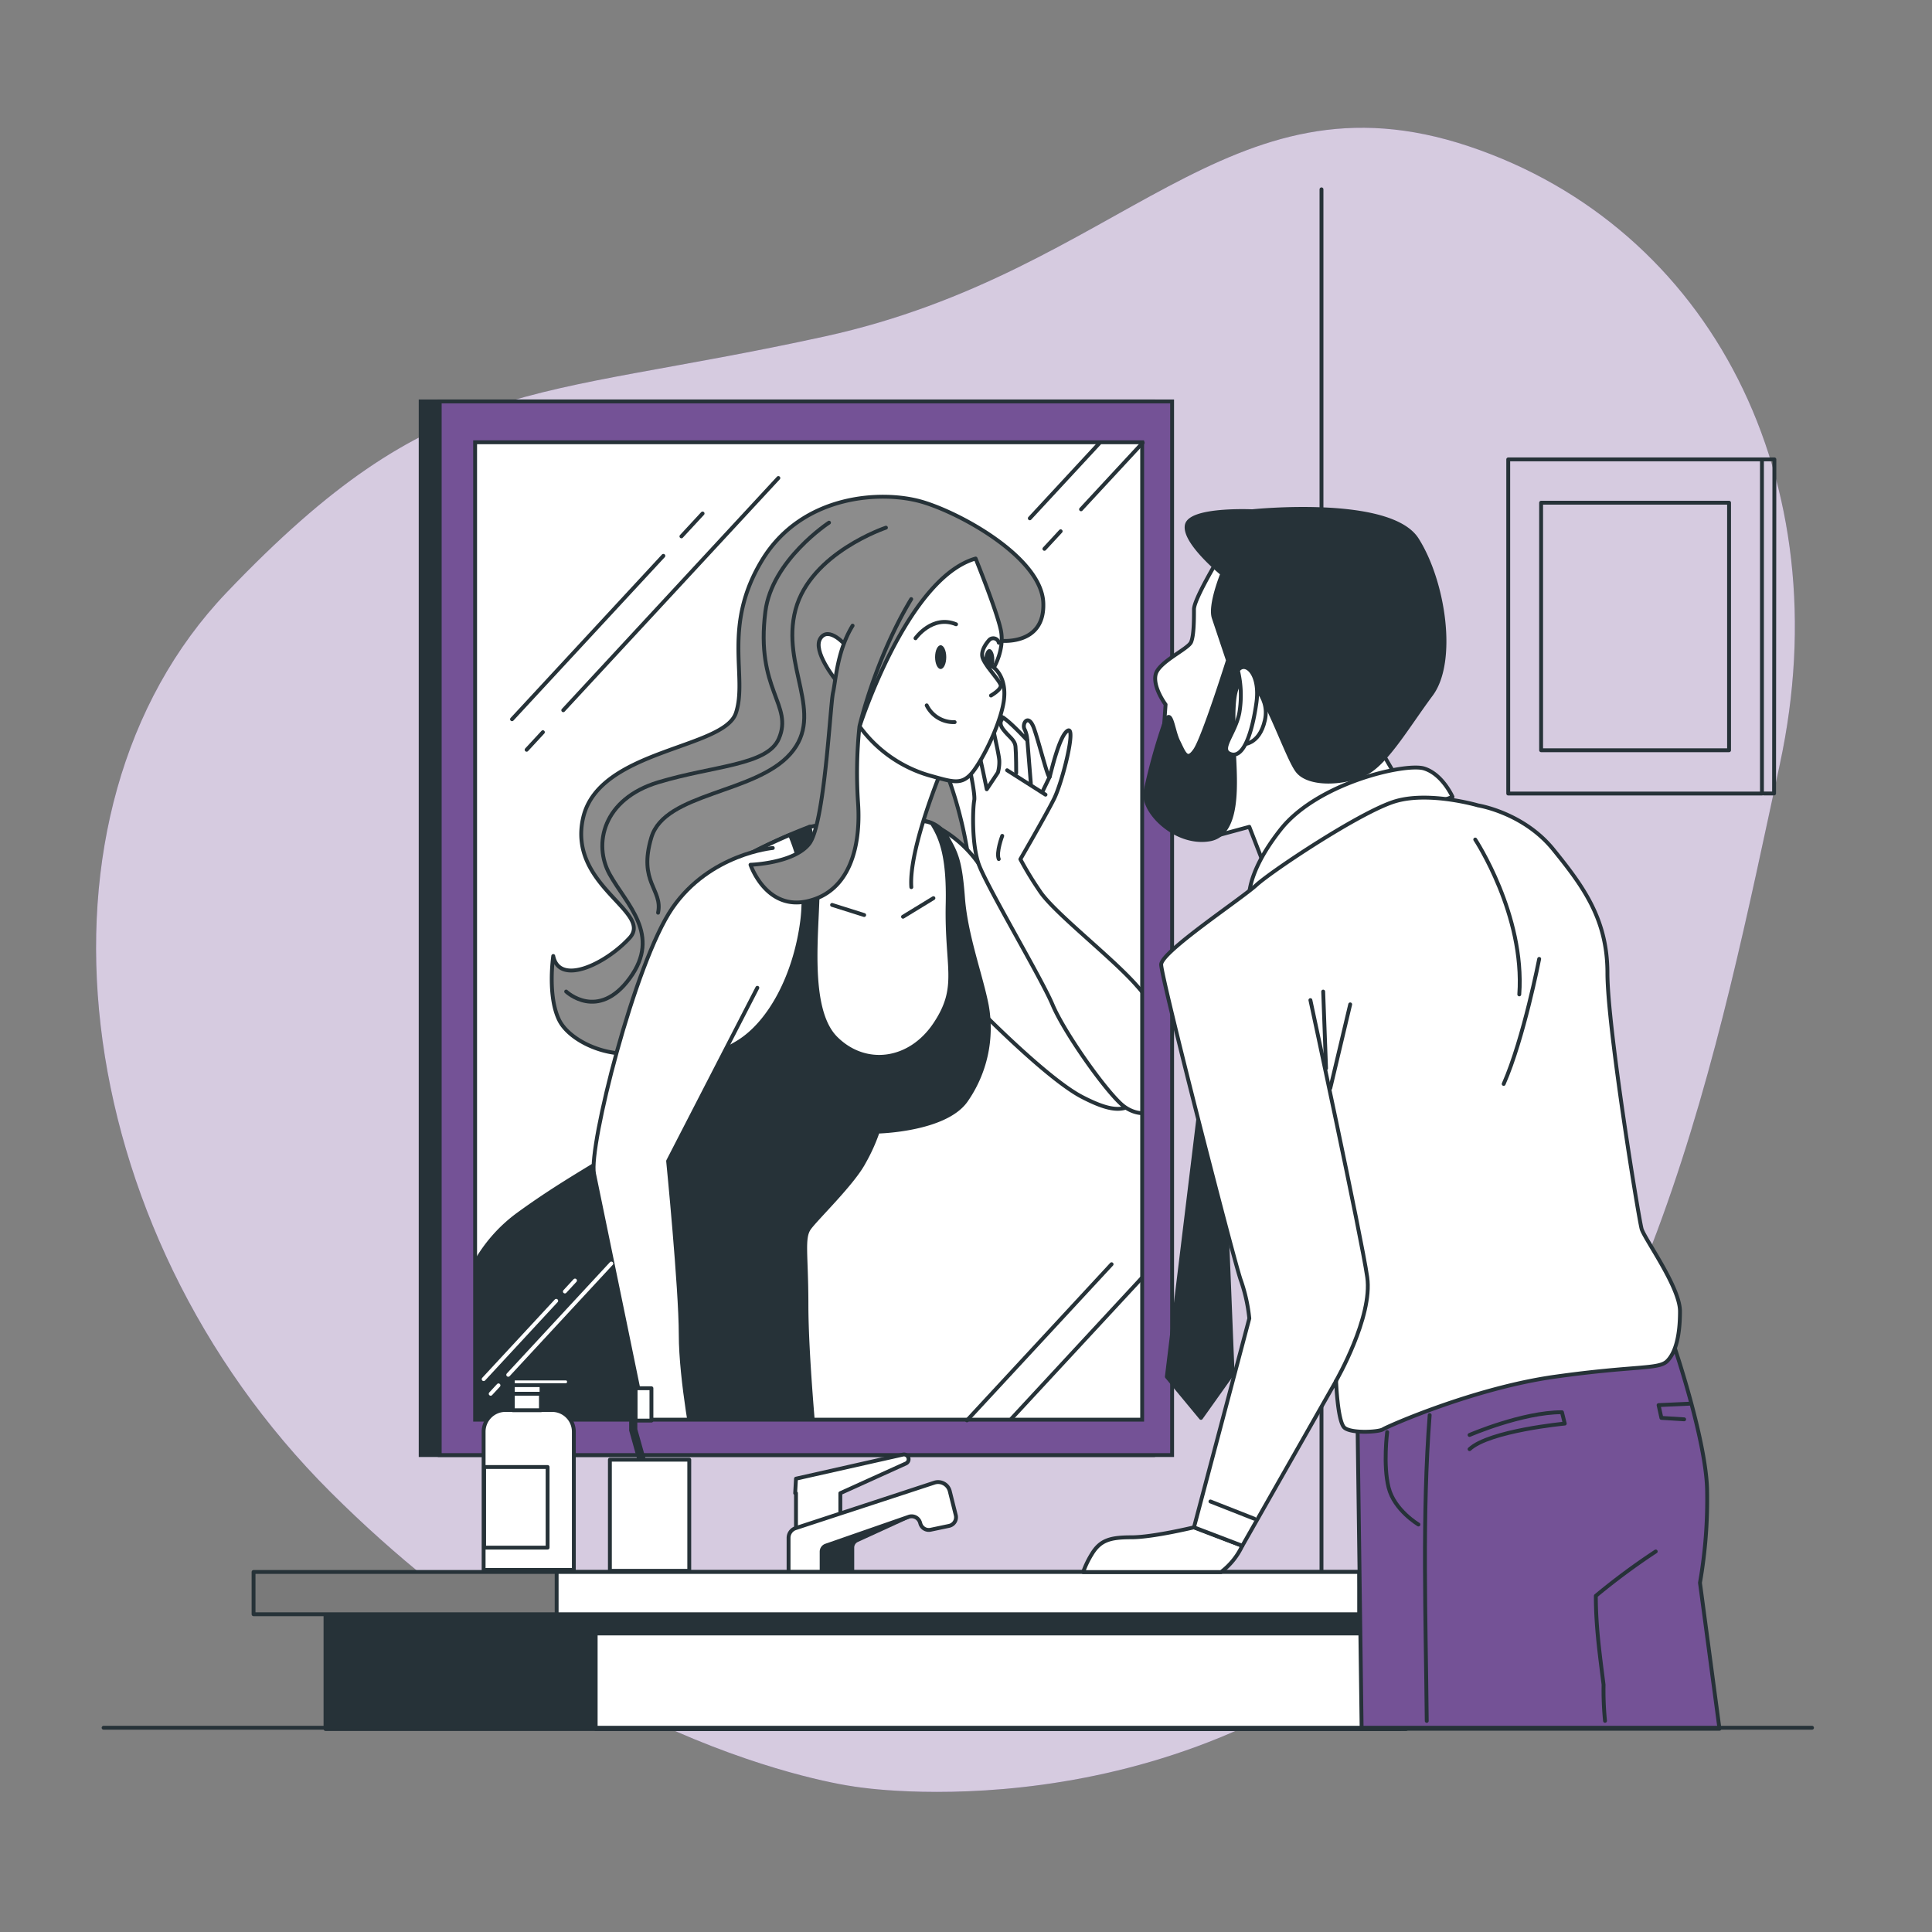 <svg xmlns="http://www.w3.org/2000/svg" xmlns:xlink="http://www.w3.org/1999/xlink" viewBox="0 0 500 500"><rect x="0" y="0" width="500" height="500" fill="#808080" stroke="none"/><defs><clipPath id="freepik--clip-path--inject-2"><rect x="122.96" y="114.46" width="172.63" height="252.95" style="fill:#fff;stroke:#263238;stroke-miterlimit:10"></rect></clipPath></defs><g id="freepik--background-simple--inject-2"><path d="M221.94,462.48s80,12.84,142.74-43.38,80-147.62,95.92-221.23-17.92-139.07-80.45-160S290.58,70.2,213.45,87.07s-100.59,9.49-154.8,66.27-41.72,164.45,27,232.92S221.94,462.48,221.94,462.48Z" style="fill:#745296"></path><path d="M221.94,462.48s80,12.84,142.74-43.38,80-147.62,95.92-221.23-17.92-139.07-80.45-160S290.58,70.2,213.45,87.07s-100.59,9.49-154.8,66.27-41.72,164.45,27,232.92S221.94,462.48,221.94,462.48Z" style="fill:#fff;opacity:0.7"></path></g><g id="freepik--Picture--inject-2"><rect x="390.33" y="118.89" width="65.66" height="86.48" style="fill:none;stroke:#263238;stroke-linecap:round;stroke-linejoin:round"></rect><rect x="398.84" y="130.1" width="48.64" height="64.06" style="fill:none;stroke:#263238;stroke-linecap:round;stroke-linejoin:round"></rect><polyline points="455.99 118.89 459.21 118.89 459.13 205.35 456.44 205.35" style="fill:none;stroke:#263238;stroke-linecap:round;stroke-linejoin:round"></polyline></g><g id="freepik--Mirror--inject-2"><rect x="108.87" y="103.89" width="189.54" height="272.68" style="fill:#263238;stroke:#263238;stroke-miterlimit:10"></rect><rect x="113.8" y="103.89" width="189.54" height="272.68" style="fill:#745296;stroke:#263238;stroke-miterlimit:10"></rect><rect x="122.96" y="114.46" width="172.63" height="252.95" style="fill:#fff"></rect><g style="clip-path:url(#freepik--clip-path--inject-2)"><path d="M258.57,165.81s11.95,1.56,11.43-9.88-20.79-22.88-31.19-26-31.2-2.08-41.6,15.08-3.64,30.16-6.76,39.52-35.35,9.35-39.51,27,18.2,24.44,12,31.2-18.2,12.48-19.76,4.68c0,0-1.56,10.4,1.56,16.64s16.6,12.05,26.76,6.28,16.91-18.24,30.43-25,33.59-2.09,38.48-6.76,11.44-9.36,9.88-18.72a107.78,107.78,0,0,0-8.32-27C237.77,183.49,243,164.25,258.57,165.81Z" style="fill:#8c8c8c;stroke:#263238;stroke-linecap:round;stroke-linejoin:round"></path><path d="M229.28,136.56s-19.5,6.5-23.4,21.23,7.8,26.86-1.3,37.26-32.5,10-36,21.66,3,13.43,1.73,19.5" style="fill:none;stroke:#263238;stroke-linecap:round;stroke-linejoin:round"></path><path d="M214.55,135.26s-14.77,9.64-16.47,23c-2.6,20.36,7.31,24.14,3.47,32.93-3,6.93-16.9,6.93-31.2,11.26s-16.9,16-12.56,23.83,13.43,15.6,5.2,26.87-16.47,3.46-16.47,3.46" style="fill:none;stroke:#263238;stroke-linecap:round;stroke-linejoin:round"></path><path d="M239.46,212.58a30.75,30.75,0,0,1,13.76,10.86c5.42,8,32.56,32.93,38.71,41.25s8,14.84,4,18.82-6.87,5.06-15.92.36-26.77-22.8-26.77-22.8-4.35-2.53-8.33-18.82A255.07,255.07,0,0,1,239.46,212.58Z" style="fill:#fff;stroke:#263238;stroke-linecap:round;stroke-linejoin:round"></path><path d="M250.32,195.94s2.17,9.4,1.81,11.21-.72,10.86,1.09,16.29S269.5,253.11,272.39,260s13,21.34,17.73,25.69,12.67,3.25,13.39-6.88-3.25-17-9.77-24.24-21-18.46-24.6-23.89a87.55,87.55,0,0,1-5.07-8.32s6.51-11.22,8.69-15.56,5.79-18.81,3.61-17.73S272,199.92,271.67,201s-2.53-8-4-12.3-3.26-1.45-2.53,0a7.24,7.24,0,0,1,.72,2.89s-4.34-4.7-6.15-5.79-3.26-2.53-3.26-.72,2.17,10.13,2.17,11.94a10.12,10.12,0,0,1-.36,2.9l-2.89,4.34s-1.81-9-2.54-11.22S248.87,192.32,250.32,195.94Z" style="fill:#fff;stroke:#263238;stroke-linecap:round;stroke-linejoin:round"></path><line x1="265.88" y1="191.59" x2="266.78" y2="202.77" style="fill:none;stroke:#263238;stroke-linecap:round;stroke-linejoin:round"></line><line x1="271.67" y1="201" x2="269.85" y2="204.76" style="fill:none;stroke:#263238;stroke-linecap:round;stroke-linejoin:round"></line><path d="M259.73,185.8s-1.62.9-.17,2.88,3.07,2.71,3.25,4.52.18,6.86.18,6.86" style="fill:none;stroke:#263238;stroke-linecap:round;stroke-linejoin:round"></path><line x1="260.64" y1="199.34" x2="270.58" y2="205.66" style="fill:none;stroke:#263238;stroke-linecap:round;stroke-linejoin:round"></line><path d="M259.38,216.32s-1.63,4.33-.9,6" style="fill:none;stroke:#263238;stroke-linecap:round;stroke-linejoin:round"></path><path d="M221,212.22,209.43,214s-16.65,6.15-26.78,14.11S171.8,282.78,167.82,290s-16.29,11.58-33.66,24.24-21.35,37.28-13.75,59.35h90.47s-2.17-22.8-2.17-35.83-1.09-17.36.72-19.9,11.22-11.58,14.11-17a46.9,46.9,0,0,0,3.62-8s17.37-.36,22.8-8a32.74,32.74,0,0,0,5.43-24.6c-1.45-7.6-5.43-18.1-6.16-27.87s-1.8-11.58-4-15.56a8.08,8.08,0,0,0-5.79-4.34S229,210.05,221,212.22Z" style="fill:#263238;stroke:#263238;stroke-linecap:round;stroke-linejoin:round"></path><path d="M245.25,233.93c.27-12.35-1.71-17.13-4.05-20.83a6.54,6.54,0,0,0-1.74-.52S229,210.05,221,212.22L209.49,214a70.05,70.05,0,0,1,2.11,16.31c0,10.13-2.89,30.76,4.71,38.36s19.17,6.15,25.69-3.62S244.89,250.58,245.25,233.93Z" style="fill:#fff;stroke:#263238;stroke-linecap:round;stroke-linejoin:round"></path><path d="M235.85,229.59c-.73-10.13,8.32-31.48,8.32-31.48s-16.28-8-19.18-10.5a20.05,20.05,0,0,0-6.15-3.61s-1.09,13-1.09,19.17a35,35,0,0,1-2.17,11.58" style="fill:#fff;stroke:#263238;stroke-linecap:round;stroke-linejoin:round"></path><line x1="241.57" y1="232.44" x2="233.7" y2="237.25" style="fill:none;stroke:#263238;stroke-linecap:round;stroke-linejoin:round"></line><line x1="215.34" y1="234.19" x2="223.65" y2="236.81" style="fill:none;stroke:#263238;stroke-linecap:round;stroke-linejoin:round"></line><path d="M171.46,270.36c6,5.17,12.87,3.44,19.52-.6,8.32-5.07,14.83-17.37,16.64-31.49a42.83,42.83,0,0,0-3.18-22.22c-5.71,2.44-15.15,6.88-21.79,12.09C176.19,233.22,173.55,254.06,171.46,270.36Z" style="fill:#fff;stroke:#263238;stroke-linecap:round;stroke-linejoin:round"></path><path d="M200,219.46S183.74,220.9,174,235s-21.71,61.87-20.27,68.75,14.84,72,14.84,72h11.22s-3.62-18.45-3.62-30.4-3.26-44.87-3.26-44.87L196,255.64" style="fill:#fff;stroke:#263238;stroke-linecap:round;stroke-linejoin:round"></path><path d="M252.49,144.55S257.92,157.94,259,163s-1.8,9.77-1.8,9.77,3.61,2.53,2.53,9-6.15,16.29-8.69,18.82-4.77,1.71-10.85,0A34,34,0,0,1,222.46,188S234.76,149.62,252.49,144.55Z" style="fill:#fff;stroke:#263238;stroke-linecap:round;stroke-linejoin:round"></path><path d="M257.32,170.68c0,1.5-.57,2.71-1.27,2.71s-1.28-1.21-1.28-2.71.57-2.7,1.28-2.7S257.32,169.19,257.32,170.68Z" style="fill:#263238"></path><path d="M256.47,180s2.53-1.44,2.53-2.53-4-5.06-4.7-7.24,1.81-4.7,1.81-4.7a1.47,1.47,0,0,1,2.38.81" style="fill:none;stroke:#263238;stroke-linecap:round;stroke-linejoin:round"></path><path d="M239.83,182.55a7.77,7.77,0,0,0,7.23,4.34" style="fill:none;stroke:#263238;stroke-linecap:round;stroke-linejoin:round"></path><path d="M236.93,165.18s4.34-6.15,10.5-3.62" style="fill:none;stroke:#263238;stroke-linecap:round;stroke-linejoin:round"></path><path d="M244.89,170.06c0,1.7-.65,3.08-1.45,3.08s-1.44-1.38-1.44-3.08.65-3.07,1.44-3.07S244.89,168.36,244.89,170.06Z" style="fill:#263238"></path><path d="M218.84,167s-4.34-5.07-6.51-1.81,4,10.85,4,10.85Z" style="fill:#fff;stroke:#263238;stroke-linecap:round;stroke-linejoin:round"></path><path d="M220.65,161.92c-4,6.52-4.34,14.11-5.07,17.37s-2.17,34-6.15,39.08-15.2,5.43-15.2,5.43,4,11.94,14.84,9.41,13.75-14.11,13-25.33a116.57,116.57,0,0,1,.36-19.9s4-17.37,13.39-32.93" style="fill:#8c8c8c;stroke:#263238;stroke-linecap:round;stroke-linejoin:round"></path></g><rect x="122.96" y="114.46" width="172.63" height="252.95" style="fill:none;stroke:#263238;stroke-miterlimit:10"></rect><line x1="140.5" y1="189.49" x2="136.29" y2="194.04" style="fill:none;stroke:#263238;stroke-linecap:round;stroke-linejoin:round"></line><line x1="201.44" y1="123.71" x2="145.77" y2="183.81" style="fill:none;stroke:#263238;stroke-linecap:round;stroke-linejoin:round"></line><line x1="171.68" y1="143.85" x2="132.51" y2="186.14" style="fill:none;stroke:#263238;stroke-linecap:round;stroke-linejoin:round"></line><line x1="181.83" y1="132.89" x2="176.35" y2="138.81" style="fill:none;stroke:#263238;stroke-linecap:round;stroke-linejoin:round"></line><line x1="129.01" y1="358.53" x2="126.99" y2="360.71" style="fill:none;stroke:#fff;stroke-linecap:round;stroke-linejoin:round"></line><line x1="158.21" y1="327" x2="131.53" y2="355.8" style="fill:none;stroke:#fff;stroke-linecap:round;stroke-linejoin:round"></line><line x1="143.95" y1="336.65" x2="125.17" y2="356.92" style="fill:none;stroke:#fff;stroke-linecap:round;stroke-linejoin:round"></line><line x1="148.81" y1="331.4" x2="146.19" y2="334.24" style="fill:none;stroke:#fff;stroke-linecap:round;stroke-linejoin:round"></line><line x1="274.5" y1="137.49" x2="270.29" y2="142.04" style="fill:none;stroke:#263238;stroke-linecap:round;stroke-linejoin:round"></line><line x1="295.73" y1="114.59" x2="279.77" y2="131.81" style="fill:none;stroke:#263238;stroke-linecap:round;stroke-linejoin:round"></line><line x1="284.5" y1="114.72" x2="266.51" y2="134.14" style="fill:none;stroke:#263238;stroke-linecap:round;stroke-linejoin:round"></line><line x1="295.41" y1="330.83" x2="261.77" y2="367.14" style="fill:none;stroke:#263238;stroke-linecap:round;stroke-linejoin:round"></line><line x1="287.68" y1="327.18" x2="250.25" y2="367.59" style="fill:none;stroke:#263238;stroke-linecap:round;stroke-linejoin:round"></line></g><g id="freepik--Sink--inject-2"><path d="M130.79,364.9h12.09a5.63,5.63,0,0,1,5.63,5.63V406.3a0,0,0,0,1,0,0H125.16a0,0,0,0,1,0,0V370.53A5.63,5.63,0,0,1,130.79,364.9Z" style="fill:#fff;stroke:#263238;stroke-linecap:round;stroke-linejoin:round"></path><rect x="132.72" y="360.7" width="7.27" height="4.27" style="fill:#fff;stroke:#263238;stroke-linecap:round;stroke-linejoin:round"></rect><rect x="132.72" y="356.75" width="7.43" height="3.95" style="fill:#fff;stroke:#263238;stroke-linecap:round;stroke-linejoin:round"></rect><path d="M132.72,356.75h13.71a.82.82,0,0,1,.82.82v.09a.82.82,0,0,1-.82.82H132.72a0,0,0,0,1,0,0v-1.74A0,0,0,0,1,132.72,356.75Z" style="fill:#fff;stroke:#263238;stroke-linecap:round;stroke-linejoin:round"></path><rect x="125.29" y="379.66" width="16.43" height="20.86" style="fill:#fff;stroke:#263238;stroke-linecap:round;stroke-linejoin:round"></rect><rect x="164.48" y="359.28" width="4.11" height="8.37" style="fill:#fff;stroke:#263238;stroke-linecap:round;stroke-linejoin:round"></rect><path d="M166.06,395.1A1.06,1.06,0,0,1,165,394v-16l-2.17-7.76a.92.92,0,0,1,0-.29V358.65a1.06,1.06,0,1,1,2.11,0v11.23l2.18,7.76a1.35,1.35,0,0,1,0,.29V394A1.06,1.06,0,0,1,166.06,395.1Z" style="fill:#263238"></path><rect x="157.84" y="377.77" width="20.54" height="28.76" style="fill:#fff;stroke:#263238;stroke-linecap:round;stroke-linejoin:round"></rect><path d="M235.09,377.28a1.2,1.2,0,0,0-1.42-.83L206,382.68l-.21,3.75H206v10.44h11.48V386.43l17-7.7A1.2,1.2,0,0,0,235.09,377.28Z" style="fill:#fff;stroke:#263238;stroke-linecap:round;stroke-linejoin:round"></path><path d="M235.16,392.48l-13.37,6.13a2.1,2.1,0,0,0-1.22,1.9v7.43H209.51v-8.56Z" style="fill:#263238;stroke:#263238;stroke-linecap:round;stroke-linejoin:round"></path><path d="M204.08,407.11V398a2.65,2.65,0,0,1,1.81-2.51l35.93-11.78a3.09,3.09,0,0,1,2.16.09h0a3.09,3.09,0,0,1,1.82,2.11l1.55,6.2a2.28,2.28,0,0,1-1.75,2.79l-4.77,1a2.27,2.27,0,0,1-2.65-1.63l-.05-.16a2.28,2.28,0,0,0-3-1.55L213.75,400a1.67,1.67,0,0,0-1.11,1.57v5.92Z" style="fill:#fff;stroke:#263238;stroke-linecap:round;stroke-linejoin:round"></path><line x1="342" y1="409" x2="342" y2="49" style="fill:none;stroke:#263238;stroke-linecap:round;stroke-linejoin:round"></line><rect x="84.24" y="412.51" width="277.97" height="34.96" style="fill:#263238;stroke:#263238;stroke-linecap:round;stroke-linejoin:round"></rect><rect x="154.16" y="412.51" width="209.75" height="34.96" style="fill:#fff;stroke:#263238;stroke-linecap:round;stroke-linejoin:round"></rect><rect x="154.16" y="412.51" width="209.75" height="10.23" style="fill:#263238;stroke:#263238;stroke-linecap:round;stroke-linejoin:round"></rect><rect x="65.62" y="406.82" width="286.14" height="10.94" style="fill:#7a7a7a;stroke:#263238;stroke-linecap:round;stroke-linejoin:round"></rect><rect x="144.06" y="406.82" width="207.69" height="10.94" style="fill:#fff;stroke:#263238;stroke-linecap:round;stroke-linejoin:round"></rect></g><g id="freepik--Character--inject-2"><path d="M316,406.85a18.07,18.07,0,0,0,5.49-6.8L309,395.27s-10.66,2.58-16.18,2.58-8.09.73-10.3,4.41a24,24,0,0,0-2.2,4.59Z" style="fill:#fff;stroke:#263238;stroke-linecap:round;stroke-linejoin:round"></path><path d="M315.22,144.81S309,155.11,309,157.69s0,6.62-.73,8.45-8.46,5.15-9.2,8.46,2.58,7.73,2.58,7.73l-.37,5.15S299,207,304.93,209.18a30.47,30.47,0,0,1,10.29,7l8.1-2.2,5.14,13.24,34.21-23.91-6.62-11.4s3.68-9.93,3.31-25.38-22.44-22.8-30.9-24.27S315.22,144.81,315.22,144.81Z" style="fill:#fff;stroke:#263238;stroke-linecap:round;stroke-linejoin:round"></path><path d="M324.05,132.31s-16.18-.74-16.92,3.68,9.2,12.5,9.2,12.5-3.31,8.09-2.21,11.4l3.68,11s-6.25,19.86-8.46,23.17-2.94.73-4.41-2.21-1.84-9.56-3.68-4.41a149.8,149.8,0,0,0-4.78,17.28c-1.11,5.15,7.72,14,16.55,12.51s6.25-18.39,6.25-25.38-.74-15.82,3.31-15.82,10.3,19.87,13.24,23.54,11.77,3.31,17.29.74,11-12.14,17.28-20.6,3.31-29.05-3.68-40.09S324.05,132.31,324.05,132.31Z" style="fill:#263238;stroke:#263238;stroke-linecap:round;stroke-linejoin:round"></path><path d="M321.48,192.62s4.41.37,5.88-6.25-4.78-10.3-4.78-10.3Z" style="fill:#fff;stroke:#263238;stroke-linecap:round;stroke-linejoin:round"></path><path d="M320.37,173.5a27.56,27.56,0,0,1,.37,11c-1.1,5.52-5.52,9.57-2.21,10.67s5.52-5.52,6.62-13.24S322.21,170.93,320.37,173.5Z" style="fill:#fff;stroke:#263238;stroke-linecap:round;stroke-linejoin:round"></path><path d="M323.32,233.45s-1.48-6.62,8.09-18.76,32.36-17.28,37.14-15.81,7.36,7.35,7.36,7.35-26.11,9.57-35.68,15.45A185.81,185.81,0,0,0,323.32,233.45Z" style="fill:#fff;stroke:#263238;stroke-linecap:round;stroke-linejoin:round"></path><path d="M445,447.4l-5.05-37.78a124.75,124.75,0,0,0,1.84-24.28c-.37-12.87-8.46-36.78-8.46-36.78s-25-1.47-42.29,1.48-39.72,17.65-39.72,17.65l1.07,79.71Z" style="fill:#745296;stroke:#263238;stroke-linecap:round;stroke-linejoin:round"></path><path d="M428.5,401.52A173.47,173.47,0,0,0,413,413c0,8,1,15,2,23a79.87,79.87,0,0,0,.38,9.35" style="fill:none;stroke:#263238;stroke-linecap:round;stroke-linejoin:round"></path><path d="M370,366.22c-2,25.78-1,52.78-.76,79.15" style="fill:none;stroke:#263238;stroke-linecap:round;stroke-linejoin:round"></path><path d="M359,370.63s-1.1,8.46.37,14.34,7.72,9.57,7.72,9.57" style="fill:none;stroke:#263238;stroke-linecap:round;stroke-linejoin:round"></path><path d="M380.32,371.37s13.61-5.89,23.91-5.89l.73,2.94s-19.49,1.84-24.64,6.62" style="fill:none;stroke:#263238;stroke-linecap:round;stroke-linejoin:round"></path><polyline points="437.33 363.27 429.24 363.64 429.97 366.95 435.86 367.32" style="fill:none;stroke:#263238;stroke-linecap:round;stroke-linejoin:round"></polyline><polygon points="310.81 283.83 301.98 356.29 310.81 366.95 319 355.43 315.59 270.96 310.81 283.83" style="fill:#263238;stroke:#263238;stroke-linecap:round;stroke-linejoin:round"></polygon><path d="M382.53,208.44s-12.51-3.68-21.33-1.1-32,18-36.05,21.7-24.64,17.28-24.64,20.59,18.76,76.5,20.6,81.65a43,43,0,0,1,2.21,9.93L309,395.27l12.51,4.78,24.27-42.66s.37,10.67,2.21,12.14,8.82,1.1,9.93.37,23.53-10.67,44.5-13.61,26.85-1.84,29.05-4.05,3.31-6.62,3.31-12.87-9.19-18.76-9.93-21.33S416,265.81,416,251.84s-6.26-22.44-14-32S382.53,208.44,382.53,208.44Z" style="fill:#fff;stroke:#263238;stroke-linecap:round;stroke-linejoin:round"></path><path d="M339.13,258.83s13.24,61.42,14.71,71.71-8.09,26.85-8.09,26.85" style="fill:none;stroke:#263238;stroke-linecap:round;stroke-linejoin:round"></path><line x1="343.18" y1="276.48" x2="342.44" y2="256.62" style="fill:none;stroke:#263238;stroke-linecap:round;stroke-linejoin:round"></line><line x1="344.28" y1="281.63" x2="349.43" y2="259.93" style="fill:none;stroke:#263238;stroke-linecap:round;stroke-linejoin:round"></line><path d="M381.79,217.27s12.88,19.49,11.4,40.08" style="fill:none;stroke:#263238;stroke-linecap:round;stroke-linejoin:round"></path><path d="M398.34,248.16s-4,20.6-9.19,32.36" style="fill:none;stroke:#263238;stroke-linecap:round;stroke-linejoin:round"></path><line x1="313.26" y1="388.58" x2="324.6" y2="393.04" style="fill:none;stroke:#263238;stroke-linecap:round;stroke-linejoin:round"></line><line x1="26.81" y1="447.14" x2="468.95" y2="447.14" style="fill:none;stroke:#263238;stroke-linecap:round;stroke-linejoin:round"></line></g></svg>